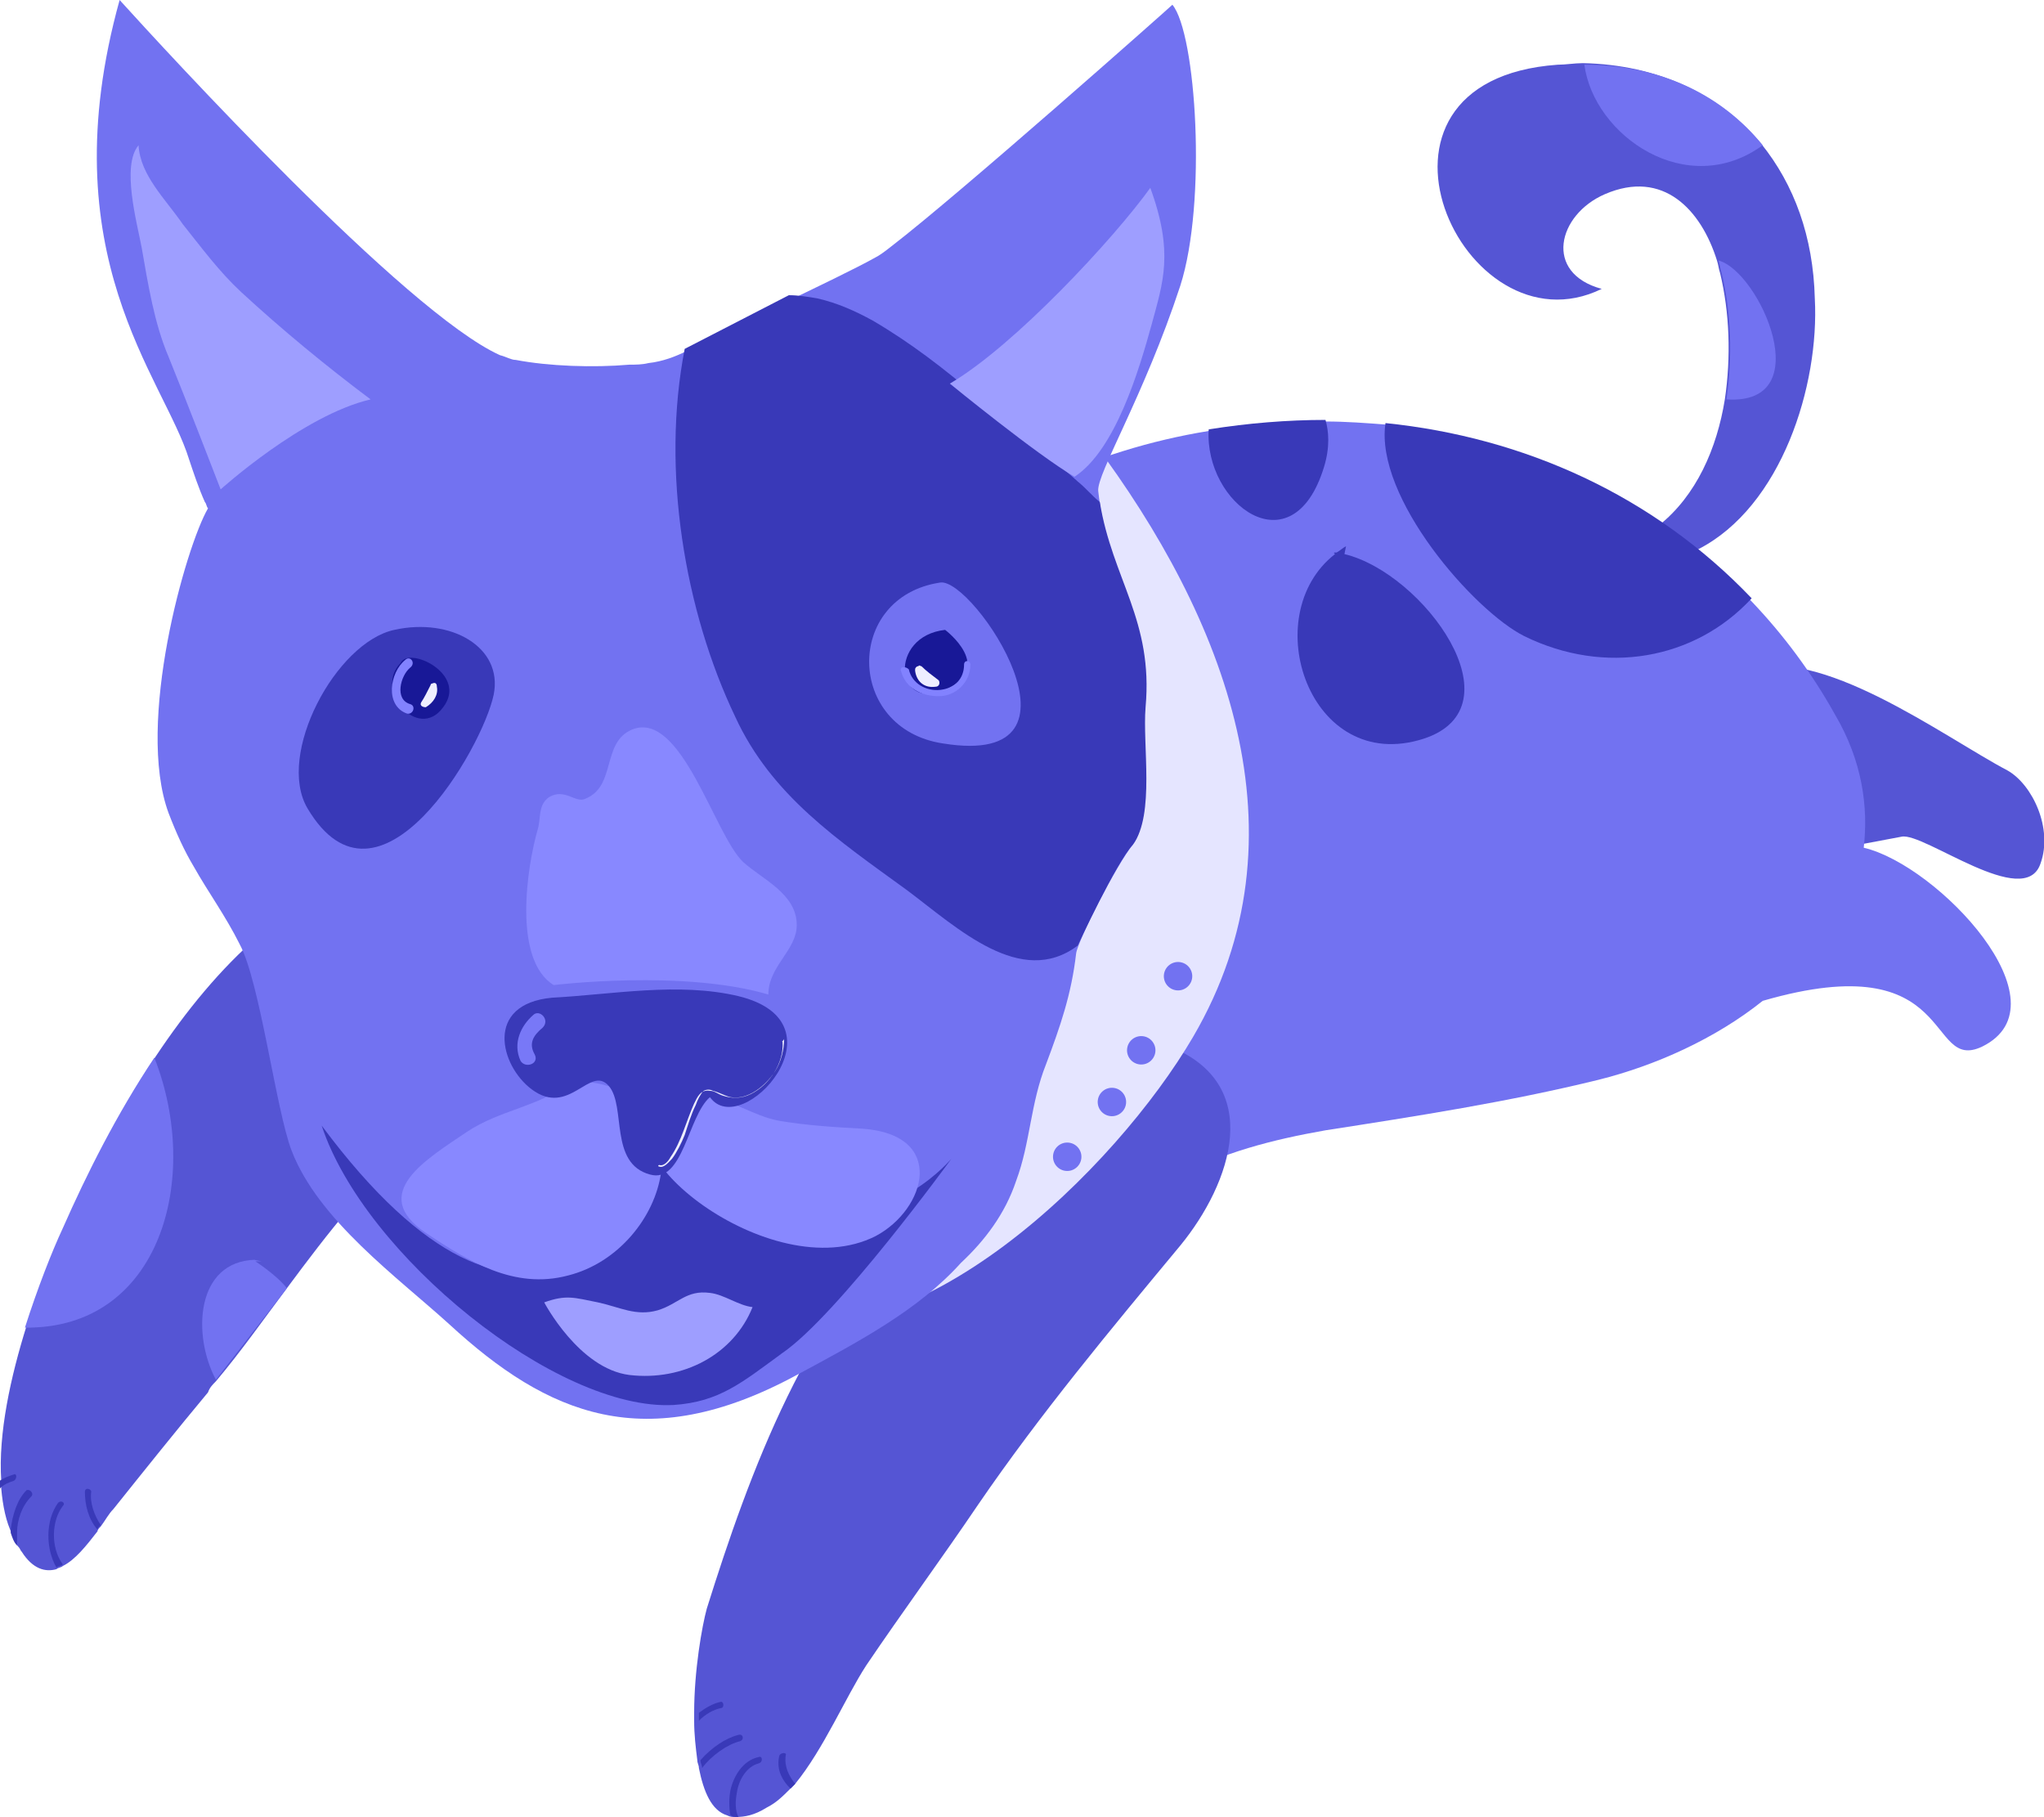 <svg version="1.1" x="0" y="0" width="100%" height="100%" viewBox="0 0 129.5 115.1" xmlns="http://www.w3.org/2000/svg" xmlns:xlink="http://www.w3.org/1999/xlink">
  <style type="text/css">.st1{stroke:none;stroke-width:1;stroke-linecap:butt;stroke-linejoin:miter;fill:#6c6ceb;fill-opacity:1;fill-rule:nonZero;}
.st2{stroke:none;stroke-width:1;stroke-linecap:butt;stroke-linejoin:miter;fill:#5555d4;fill-opacity:1;fill-rule:nonZero;}
.st3{stroke:none;stroke-width:1;stroke-linecap:butt;stroke-linejoin:miter;fill:#3939b8;fill-opacity:1;fill-rule:nonZero;}
.st4{stroke:none;stroke-width:1;stroke-linecap:butt;stroke-linejoin:miter;fill:#3939b8;fill-opacity:1;fill-rule:nonZero;}
.st5{stroke:none;stroke-width:1;stroke-linecap:butt;stroke-linejoin:miter;fill:#3939b8;fill-opacity:1;fill-rule:nonZero;}
.st6{stroke:none;stroke-width:1;stroke-linecap:butt;stroke-linejoin:miter;fill:#3939b8;fill-opacity:1;fill-rule:nonZero;}
.st7{stroke:none;stroke-width:1;stroke-linecap:butt;stroke-linejoin:miter;fill:#5555d4;fill-opacity:1;fill-rule:nonZero;}
.st8{stroke:none;stroke-width:1;stroke-linecap:butt;stroke-linejoin:miter;fill:#7272f1;fill-opacity:1;fill-rule:nonZero;}
.st9{stroke:none;stroke-width:1;stroke-linecap:butt;stroke-linejoin:miter;fill:#5555d4;fill-opacity:1;fill-rule:nonZero;}
.st10{stroke:none;stroke-width:1;stroke-linecap:butt;stroke-linejoin:miter;fill:#3939b8;fill-opacity:1;fill-rule:nonZero;}
.st11{stroke:none;stroke-width:1;stroke-linecap:butt;stroke-linejoin:miter;fill:#3939b8;fill-opacity:1;fill-rule:nonZero;}
.st12{stroke:none;stroke-width:1;stroke-linecap:butt;stroke-linejoin:miter;fill:#3939b8;fill-opacity:1;fill-rule:nonZero;}
.st13{stroke:none;stroke-width:1;stroke-linecap:butt;stroke-linejoin:miter;fill:#3939b8;fill-opacity:1;fill-rule:nonZero;}
.st14{stroke:none;stroke-width:1;stroke-linecap:butt;stroke-linejoin:miter;fill:#e5e5ff;fill-opacity:1;fill-rule:nonZero;}
.st15{stroke:none;stroke-width:1;stroke-linecap:butt;stroke-linejoin:miter;fill:#7272f1;fill-opacity:1;fill-rule:nonZero;}
.st16{stroke:none;stroke-width:1;stroke-linecap:butt;stroke-linejoin:miter;fill:#9e9eff;fill-opacity:1;fill-rule:nonZero;}
.st17{stroke:none;stroke-width:1;stroke-linecap:butt;stroke-linejoin:miter;fill:#3939b8;fill-opacity:1;fill-rule:nonZero;}
.st18{stroke:none;stroke-width:1;stroke-linecap:butt;stroke-linejoin:miter;fill:#3939b8;fill-opacity:1;fill-rule:nonZero;}
.st19{stroke:none;stroke-width:1;stroke-linecap:butt;stroke-linejoin:miter;fill:#8888ff;fill-opacity:1;fill-rule:nonZero;}
.st20{stroke:none;stroke-width:1;stroke-linecap:butt;stroke-linejoin:miter;fill:#3939b8;fill-opacity:1;fill-rule:nonZero;}
.st21{stroke:none;stroke-width:1;stroke-linecap:butt;stroke-linejoin:miter;fill:#3939b8;fill-opacity:1;fill-rule:nonZero;}
.st22{stroke:none;stroke-width:1;stroke-linecap:butt;stroke-linejoin:miter;fill:#7272f1;fill-opacity:1;fill-rule:nonZero;}
.st23{stroke:none;stroke-width:1;stroke-linecap:butt;stroke-linejoin:miter;fill:#181897;fill-opacity:1;fill-rule:nonZero;}
.st24{stroke:none;stroke-width:1;stroke-linecap:butt;stroke-linejoin:miter;fill:#181897;fill-opacity:1;fill-rule:nonZero;}
.st25{stroke:none;stroke-width:1;stroke-linecap:butt;stroke-linejoin:miter;fill:#8888ff;fill-opacity:1;fill-rule:nonZero;}
.st26{stroke:none;stroke-width:1;stroke-linecap:butt;stroke-linejoin:miter;fill:#3939b8;fill-opacity:1;fill-rule:nonZero;}
.st27{stroke:none;stroke-width:1;stroke-linecap:butt;stroke-linejoin:miter;fill:#5555d4;fill-opacity:1;fill-rule:nonZero;}
.st28{stroke:none;stroke-width:1;stroke-linecap:butt;stroke-linejoin:miter;fill:#8888ff;fill-opacity:1;fill-rule:nonZero;}
.st29{stroke:none;stroke-width:1;stroke-linecap:butt;stroke-linejoin:miter;fill:#9e9eff;fill-opacity:1;fill-rule:nonZero;}
.st30{stroke:none;stroke-width:1;stroke-linecap:butt;stroke-linejoin:miter;fill:#9e9eff;fill-opacity:1;fill-rule:nonZero;}
.st31{stroke:none;stroke-width:1;stroke-linecap:butt;stroke-linejoin:miter;fill:#7878f7;fill-opacity:1;fill-rule:nonZero;}
.st32{stroke:none;stroke-width:1;stroke-linecap:butt;stroke-linejoin:miter;fill:#eeeeff;fill-opacity:1;fill-rule:nonZero;}
.st33{stroke:none;stroke-width:1;stroke-linecap:butt;stroke-linejoin:miter;fill:#eeeeff;fill-opacity:1;fill-rule:nonZero;}
.st34{stroke:none;stroke-width:1;stroke-linecap:butt;stroke-linejoin:miter;fill:#eeeeff;fill-opacity:1;fill-rule:nonZero;}
.st35{stroke:none;stroke-width:1;stroke-linecap:butt;stroke-linejoin:miter;fill:#8282ff;fill-opacity:1;fill-rule:nonZero;}
.st36{stroke:none;stroke-width:1;stroke-linecap:butt;stroke-linejoin:miter;fill:#8282ff;fill-opacity:1;fill-rule:nonZero;}
.st37{stroke:none;stroke-width:1;stroke-linecap:butt;stroke-linejoin:miter;fill:#3939b8;fill-opacity:1;fill-rule:nonZero;}
.st38{stroke:none;stroke-width:1;stroke-linecap:butt;stroke-linejoin:miter;fill:#3939b8;fill-opacity:1;fill-rule:nonZero;}
.st39{stroke:none;stroke-width:1;stroke-linecap:butt;stroke-linejoin:miter;fill:#3939b8;fill-opacity:1;fill-rule:nonZero;}
.st40{stroke:none;stroke-width:1;stroke-linecap:butt;stroke-linejoin:miter;fill:#3939b8;fill-opacity:1;fill-rule:nonZero;}
.st41{stroke:none;stroke-width:1;stroke-linecap:butt;stroke-linejoin:miter;fill:#7272f1;fill-opacity:1;fill-rule:nonZero;}
.st42{stroke:none;stroke-width:1;stroke-linecap:butt;stroke-linejoin:miter;fill:#7272f1;fill-opacity:1;fill-rule:nonZero;}
.st43{stroke:none;stroke-width:1;stroke-linecap:butt;stroke-linejoin:miter;fill:#7272f1;fill-opacity:1;fill-rule:nonZero;}
.st44{stroke:none;stroke-width:1;stroke-linecap:butt;stroke-linejoin:miter;fill:#7272f1;fill-opacity:1;fill-rule:nonZero;}
.st45{stroke:none;stroke-width:1;stroke-linecap:butt;stroke-linejoin:miter;fill:#7272f1;fill-opacity:1;fill-rule:nonZero;}
.st46{stroke:none;stroke-width:1;stroke-linecap:butt;stroke-linejoin:miter;fill:#7272f1;fill-opacity:1;fill-rule:nonZero;}
.st47{stroke:none;stroke-width:1;stroke-linecap:butt;stroke-linejoin:miter;fill:#7272f1;fill-opacity:1;fill-rule:nonZero;}
.st48{stroke:none;stroke-width:1;stroke-linecap:butt;stroke-linejoin:miter;fill:#7272f1;fill-opacity:1;fill-rule:nonZero;}</style>
  <defs/>
  <g id="组83">
    <g id="组84">
      <path class="st1" id="路径259" d="M 26.279 52.5 C 26.279 52.5 26.179 52.6 26.179 52.6 C 26.179 52.6 26.179 52.5 26.279 52.5  Z "/>
      <path class="st2" id="路径260" d="M 32.579 68.1 C 30.479 69.3 28.579 70.4 26.779 71.9 C 23.379 74.7 20.779 78.1 18.179 81.6 C 16.679 83.6 15.279 85.6 13.679 87.5 C 13.479 87.7 13.279 87.9 13.179 88.2 C 11.179 90.6 9.179 93.1 7.179 95.6 C 6.879 95.9 6.679 96.3 6.379 96.7 C 6.279 96.8 6.179 96.9 6.179 97 C 5.479 97.9 4.779 98.8 3.979 99.2 C 3.879 99.3 3.679 99.3 3.579 99.4 C 2.879 99.6 2.079 99.4 1.379 98.3 C 1.279 98.2 1.279 98.1 1.179 98 C 0.979 97.8 0.879 97.5 0.779 97.2 C 0.379 96.4 0.179 95.4 0.079 94.3 C 0.079 94.1 0.079 94 0.079 93.8 C -0.121 90.8 0.679 87.2 1.679 84 C 2.479 81.5 3.379 79.2 4.079 77.7 C 5.579 74.3 7.479 70.5 9.879 66.9 C 13.679 61.2 18.579 56.2 24.979 54.7 C 24.979 54.7 26.379 52.5 26.379 52.5 C 25.379 54.3 28.479 60 29.279 61.9 C 29.979 64.2 31.479 66.1 32.579 68.1  Z "/>
      <g id="组85">
        <path class="st3" id="路径261" d="M 0.879 93.8 C 0.579 93.9 0.279 94 -0.021 94.3 C -0.021 94.1 -0.021 94 -0.021 93.8 C 0.279 93.6 0.579 93.5 0.879 93.4 C 1.079 93.3 1.079 93.7 0.879 93.8  Z "/>
      </g>
      <g id="组86">
        <path class="st4" id="路径262" d="M 1.979 94.8 C 1.379 95.4 1.079 96.3 1.079 97.1 C 1.079 97.4 1.079 97.6 1.079 97.9 C 0.879 97.7 0.779 97.4 0.679 97.1 C 0.679 97 0.679 97 0.679 96.9 C 0.779 96 1.079 95 1.679 94.4 C 1.879 94.3 2.179 94.6 1.979 94.8  Z "/>
      </g>
      <g id="组87">
        <path class="st5" id="路径263" d="M 3.979 99.1 C 3.879 99.2 3.679 99.2 3.579 99.3 C 2.879 98.1 2.879 96.3 3.679 95.2 C 3.879 95 4.179 95.2 3.979 95.4 C 3.279 96.3 3.179 98 3.979 99.1  Z "/>
      </g>
      <g id="组88">
        <path class="st6" id="路径264" d="M 6.379 96.6 C 6.279 96.7 6.179 96.8 6.179 96.9 C 5.579 96.2 5.379 95.3 5.379 94.5 C 5.379 94.2 5.779 94.3 5.779 94.5 C 5.679 95.2 5.979 96 6.379 96.6  Z "/>
      </g>
    </g>
    <path class="st7" id="路径265" d="M 97.379 53.6 C 106.179 55.8 111.479 54.7 120.479 53 C 121.879 52.7 128.279 57.7 129.279 54.7 C 130.079 52.5 128.779 49.7 127.179 48.8 C 123.179 46.7 115.179 40.7 110.479 42.5 C 105.079 44.6 103.279 52.6 96.979 53 C 96.979 53 97.379 53.6 97.379 53.6  Z "/>
    <path class="st8" id="路径266" d="M 125.579 66.3 C 121.979 68 124.079 59.8 111.679 63.4 C 108.679 65.8 104.879 67.5 101.279 68.4 C 95.579 69.8 89.779 70.7 83.979 71.6 C 80.579 72.2 77.479 73 74.479 74.6 C 73.179 75.2 70.179 77.5 68.679 77.3 C 64.779 76.8 70.579 56.3 70.879 53.1 C 71.379 48.1 70.879 43.6 70.179 38.6 C 69.679 35.3 65.879 30.6 65.879 30.6 C 69.379 29 72.879 27.9 76.579 27.3 C 79.079 26.9 81.579 26.7 83.979 26.7 C 85.279 26.7 86.579 26.8 87.879 26.9 C 96.579 27.8 104.779 31.5 110.979 38.1 C 112.979 40.2 114.779 42.6 116.279 45.3 C 117.979 48.2 118.379 51.1 118.079 53.7 C 122.779 54.8 131.079 63.6 125.579 66.3  Z "/>
    <g id="组89">
      <path class="st9" id="路径267" d="M 74.779 78.9 C 70.379 84.2 65.879 89.6 61.979 95.3 C 59.679 98.7 57.179 102.1 54.879 105.5 C 53.579 107.5 52.179 110.8 50.379 113 C 50.279 113.1 50.179 113.2 50.079 113.3 C 49.579 113.8 49.179 114.2 48.579 114.5 C 47.779 115 47.179 115.1 46.579 115.1 C 46.379 115.1 46.279 115.1 46.079 115 C 45.079 114.7 44.579 113.5 44.279 112 C 44.279 111.8 44.179 111.7 44.179 111.5 C 44.079 110.7 43.979 109.9 43.979 109 C 43.979 108.8 43.979 108.6 43.979 108.5 C 43.979 105.8 44.479 103 44.779 101.9 C 47.479 93.3 51.179 83.1 58.279 76.8 C 59.979 73.6 63.279 70.3 65.179 68.4 C 67.879 65.7 70.379 64.9 73.879 66.2 C 80.279 68.6 77.979 75 74.779 78.9  Z "/>
      <g id="组90">
        <path class="st10" id="路径268" d="M 45.679 108.2 C 45.179 108.3 44.679 108.6 44.279 109 C 44.279 108.8 44.279 108.6 44.279 108.5 C 44.679 108.2 45.179 107.9 45.679 107.8 C 45.879 107.8 45.879 108.2 45.679 108.2  Z "/>
      </g>
      <g id="组91">
        <path class="st11" id="路径269" d="M 46.879 110.3 C 46.079 110.5 45.079 111.2 44.479 112 C 44.479 111.8 44.379 111.7 44.379 111.5 C 45.079 110.7 45.979 110.1 46.779 109.9 C 47.079 109.8 47.179 110.2 46.879 110.3  Z "/>
      </g>
      <g id="组92">
        <path class="st12" id="路径270" d="M 48.079 111.7 C 47.279 111.9 46.779 112.8 46.679 113.6 C 46.579 114.1 46.579 114.7 46.779 115.1 C 46.579 115.1 46.479 115.1 46.279 115 C 46.179 114.5 46.179 113.9 46.279 113.4 C 46.479 112.5 47.079 111.5 48.079 111.3 C 48.279 111.2 48.379 111.6 48.079 111.7  Z "/>
      </g>
      <g id="组93">
        <path class="st13" id="路径271" d="M 50.379 113 C 50.279 113.1 50.179 113.2 50.079 113.3 C 49.479 112.7 49.179 112 49.379 111.2 C 49.479 111 49.879 111 49.779 111.2 C 49.679 111.9 49.979 112.5 50.379 113  Z "/>
      </g>
    </g>
    <path class="st14" id="路径272" d="M 69.279 28 C 77.579 39.1 83.079 52.9 75.579 65.7 C 70.779 73.9 57.979 86.7 47.479 83.5 C 65.279 71.3 70.079 47.6 68.279 27 C 68.879 27 68.979 27.5 68.679 28.4 C 68.679 28.4 69.279 28 69.279 28  Z "/>
    <g id="组94">
      <g id="组95">
        <g id="组96">
          <path class="st15" id="路径273" d="M 71.679 45.4 C 72.279 39.6 70.179 36.4 69.579 31.1 C 69.479 30 72.479 25.1 74.779 18.1 C 76.479 12.8 75.779 2.1 74.279 0.3 C 74.079 0.5 60.779 12.3 56.479 15.6 C 55.979 16 55.679 16.2 55.479 16.3 C 53.179 17.6 45.079 21.3 43.579 22.2 C 42.779 22.6 41.979 22.9 41.079 23 C 40.679 23.1 40.279 23.1 39.879 23.1 C 37.579 23.3 34.779 23.2 32.679 22.8 C 32.379 22.8 32.079 22.6 31.679 22.5 C 25.679 19.8 10.479 3.2 7.579 -7.105427357601002e-15 C 3.079 16.2 10.379 23.9 11.979 29.1 C 12.279 30 12.579 30.9 12.979 31.8 C 13.079 31.9 13.079 32.1 13.179 32.2 C 11.779 34.6 8.579 45.8 10.679 51.5 C 11.179 52.8 11.679 53.9 12.279 54.9 C 13.179 56.5 14.279 58 15.179 59.8 C 16.479 62.2 17.479 70.3 18.479 72.9 C 20.179 77.3 25.179 80.9 28.479 83.9 C 34.679 89.6 40.879 92.3 50.479 87.1 C 54.379 85 58.179 83 60.879 80 C 62.379 78.6 63.679 76.9 64.379 74.8 C 65.279 72.4 65.279 69.9 66.279 67.4 C 67.179 65 67.879 63 68.179 60.4 C 68.279 59.6 70.779 54.7 71.779 53.5 C 73.179 51.6 71.479 47.8 71.679 45.4  Z "/>
        </g>
      </g>
    </g>
    <path class="st16" id="路径274" d="M 15.279 18.5 C 13.879 17.2 12.779 15.7 11.579 14.2 C 10.479 12.6 8.879 11.1 8.779 9.2 C 7.679 10.5 8.679 14.1 8.979 15.7 C 9.379 18 9.779 20.5 10.679 22.6 C 11.779 25.3 13.979 31 13.979 31 C 13.979 31 19.179 26.3 23.479 25.3 C 20.679 23.2 17.879 20.9 15.279 18.5  Z "/>
    <g id="组97">
      <path class="st17" id="路径275" d="M 60.279 73.4 C 60.279 73.4 56.579 77.8 51.879 76.4 C 47.879 75.2 45.079 74.4 41.379 72.7 C 40.679 76.5 33.679 89.2 20.379 71.3 C 23.079 79.5 35.279 89.4 42.679 89 C 45.579 88.8 46.979 87.6 49.579 85.7 C 53.079 83.3 60.279 73.4 60.279 73.4  Z "/>
    </g>
    <g id="组98">
      <g id="组99">
        <path class="st18" id="路径276" d="M 47.279 76.8 C 45.779 75.7 44.679 74.1 43.179 73.1 C 40.579 75.5 35.179 79.3 31.279 79.2 C 32.879 80.2 34.779 82.7 35.579 83.7 C 37.179 85.5 39.279 87.2 41.679 86.7 C 44.079 86.2 45.979 84.3 47.779 82.7 C 49.579 81.2 51.379 79.8 53.079 78.3 C 50.979 78.1 49.079 78.1 47.279 76.8  Z "/>
      </g>
    </g>
    <path class="st19" id="路径277" d="M 42.179 70.3 C 37.479 72.4 48.779 81.7 55.479 78.3 C 58.679 76.6 59.979 71.9 54.679 71.5 C 52.879 71.4 51.179 71.3 49.379 71 C 47.679 70.7 46.179 69.5 44.579 69.5 C 42.879 69.6 40.579 71.2 40.479 72.5 C 40.479 72.5 42.179 70.3 42.179 70.3  Z "/>
    <path class="st20" id="路径278" d="M 72.579 44.8 C 73.079 39.3 70.479 36.7 69.679 31.8 C 69.679 31.8 69.679 31.8 69.679 31.8 C 69.179 31.4 68.779 30.9 68.279 30.5 C 67.179 29.5 65.979 28.6 64.779 27.6 C 63.779 26.8 62.879 26 61.979 25.2 C 59.879 23.4 57.679 21.7 55.279 20.3 C 54.179 19.7 53.079 19.2 51.779 18.9 C 51.179 18.8 50.579 18.7 49.979 18.7 C 49.979 18.7 43.379 22.1 43.379 22.1 C 41.879 29.8 43.379 38.7 46.579 45.4 C 48.879 50.4 53.079 53.2 57.479 56.4 C 60.679 58.8 64.679 62.6 68.279 59.9 C 68.279 59.9 70.679 54.7 71.779 53.5 C 73.179 51.6 72.379 47.2 72.579 44.8  Z "/>
    <path class="st21" id="路径279" d="M 19.479 51.2 C 17.479 47.8 21.279 40.7 24.979 39.9 C 28.579 39.1 31.879 41 31.279 44 C 30.579 47.4 23.979 58.8 19.479 51.2  Z "/>
    <path class="st22" id="路径280" d="M 59.579 36.9 C 53.479 37.8 53.579 46.2 59.779 47.1 C 69.779 48.7 61.679 36.6 59.579 36.9  Z "/>
    <path class="st23" id="路径281" d="M 25.379 42 C 23.679 43.7 26.479 47 28.079 44.8 C 29.679 42.7 25.879 40.9 25.379 42  Z "/>
    <path class="st24" id="路径282" d="M 59.879 39.9 C 56.279 40.3 56.679 45.1 59.879 43.7 C 63.079 42.3 59.879 39.9 59.879 39.9  Z "/>
    <path class="st25" id="路径283" d="M 35.079 69.3 C 36.179 67.7 39.979 68.9 40.979 70.3 C 41.879 71.6 42.079 72.9 41.879 74.3 C 41.479 77.1 39.179 80 35.979 80.8 C 32.579 81.7 29.679 79.9 26.979 78.1 C 23.279 75.6 27.079 73.4 29.579 71.7 C 31.679 70.3 34.179 70.1 36.079 68.6 C 36.079 68.6 35.079 69.3 35.079 69.3  Z "/>
    <path class="st26" id="路径284" d="M 33.679 69 C 36.079 70.8 37.379 67.4 38.579 68.8 C 39.679 70.1 38.579 73.7 41.179 74.4 C 43.279 75 43.579 70.7 44.979 69.5 C 46.979 72.3 53.779 64.8 46.779 63.1 C 42.979 62.2 38.779 63 34.979 63.2 C 30.679 63.6 31.679 67.5 33.679 69  Z "/>
    <path class="st27" id="路径285" d="M 107.579 34.8 C 107.579 34.8 108.579 35.8 108.579 35.8 C 108.479 36.1 108.279 36.2 107.979 36.1 C 107.379 34.8 106.079 34.3 105.079 33.3 C 107.479 31.4 108.779 28.4 109.279 25.3 C 109.679 22.6 109.579 19.8 108.979 17.3 C 108.879 17 108.879 16.8 108.779 16.5 C 107.779 13.3 105.379 10.7 101.679 12.3 C 98.679 13.6 97.779 17.3 101.479 18.3 C 92.679 22.6 84.679 5.1 98.679 4.1 C 99.179 4.1 99.779 4 100.279 4 C 105.079 4.1 108.979 6 111.579 9.1 C 113.679 11.7 114.879 15 114.979 18.9 C 115.279 24.4 112.879 32.1 107.579 34.8  Z "/>
    <path class="st28" id="路径286" d="M 35.079 62.4 C 32.479 60.8 33.379 54.9 34.079 52.5 C 34.279 51.8 34.079 51 34.779 50.5 C 35.779 49.9 36.479 50.9 37.079 50.6 C 39.079 49.8 38.079 47 40.079 46.2 C 43.179 45 45.279 52.9 47.079 54.6 C 48.279 55.7 50.479 56.6 50.479 58.6 C 50.479 60.2 48.679 61.2 48.679 63 C 43.279 61.4 35.079 62.4 35.079 62.4  Z "/>
    <path class="st29" id="路径287" d="M 34.479 82.5 C 35.879 82 36.379 82.2 37.879 82.5 C 39.279 82.8 40.279 83.4 41.679 83 C 42.979 82.6 43.479 81.7 44.979 81.9 C 45.879 82 46.779 82.7 47.679 82.8 C 46.479 85.8 43.279 87.5 39.879 87.1 C 36.679 86.7 34.479 82.5 34.479 82.5  Z "/>
    <path class="st30" id="路径288" d="M 72.879 11.9 C 70.579 15.1 64.279 21.9 60.179 24.3 C 60.179 24.3 65.679 28.8 68.079 30.2 C 70.679 28.5 72.179 23.4 72.979 20.5 C 73.679 17.9 74.379 16 72.879 11.9  Z "/>
    <g id="组100">
      <path class="st31" id="路径289" d="M 33.779 64.3 C 32.979 65 32.479 66.1 32.979 67.2 C 33.279 67.7 34.179 67.4 33.879 66.8 C 33.479 66.1 33.779 65.6 34.379 65.1 C 34.879 64.6 34.179 63.9 33.779 64.3 C 33.779 64.3 33.779 64.3 33.779 64.3  Z "/>
    </g>
    <g id="组101">
      <path class="st32" id="路径290" d="M 49.579 66 C 49.679 67.3 48.779 68.7 47.579 69.3 C 46.979 69.6 46.379 69.6 45.779 69.4 C 45.479 69.3 45.279 69.1 44.979 69.1 C 44.379 69 44.179 69.5 43.979 69.9 C 43.479 71 43.179 72.3 42.479 73.3 C 42.379 73.5 42.079 73.9 41.779 73.8 C 41.679 73.8 41.679 73.9 41.779 73.9 C 42.079 74 42.379 73.6 42.579 73.4 C 42.879 73 43.179 72.4 43.379 71.9 C 43.579 71.3 43.779 70.6 44.079 70 C 44.179 69.7 44.379 69.3 44.579 69.1 C 44.779 69 44.979 69 45.179 69.1 C 45.579 69.2 45.879 69.4 46.279 69.5 C 47.379 69.7 48.479 68.8 49.079 67.9 C 49.479 67.3 49.679 66.5 49.679 65.8 C 49.679 65.9 49.479 66 49.579 66 C 49.579 66 49.579 66 49.579 66  Z "/>
    </g>
    <g id="组102">
      <path class="st33" id="路径291" d="M 27.379 43.3 C 27.279 43.3 27.279 43.4 27.279 43.4 C 27.079 43.8 26.879 44.2 26.679 44.5 C 26.579 44.7 26.779 44.8 26.979 44.8 C 27.479 44.5 27.779 44 27.679 43.5 C 27.679 43.3 27.579 43.2 27.379 43.3  Z "/>
      <path class="st34" id="路径292" d="M 59.479 43.1 C 59.079 42.8 58.679 42.5 58.379 42.2 C 58.279 42.2 58.279 42.1 58.179 42.2 C 58.079 42.2 57.979 42.3 57.979 42.4 C 57.979 42.4 57.979 42.5 57.979 42.5 C 58.079 43.2 58.579 43.6 59.279 43.5 C 59.479 43.5 59.579 43.3 59.479 43.1  Z "/>
    </g>
    <g id="组103">
      <path class="st35" id="路径293" d="M 57.079 42.5 C 57.379 43.6 58.379 44.1 59.479 44.1 C 60.579 44.1 61.479 43.2 61.479 42.1 C 61.479 41.8 61.079 41.8 61.079 42.1 C 61.079 43 60.479 43.6 59.579 43.7 C 58.679 43.8 57.779 43.3 57.579 42.4 C 57.379 42.2 56.979 42.2 57.079 42.5 C 57.079 42.5 57.079 42.5 57.079 42.5  Z "/>
    </g>
    <g id="组104">
      <path class="st36" id="路径294" d="M 25.679 41.8 C 24.679 42.6 24.379 44.7 25.779 45.2 C 26.179 45.3 26.379 44.7 25.979 44.6 C 24.979 44.3 25.379 42.8 25.979 42.3 C 26.379 42 25.979 41.5 25.679 41.8 C 25.679 41.8 25.679 41.8 25.679 41.8  Z "/>
    </g>
    <g id="组105">
      <path class="st37" id="路径295" d="M 110.979 37.9 C 107.379 41.8 101.679 42.8 96.579 40.3 C 93.379 38.7 87.079 31.5 87.779 26.8 C 96.579 27.7 104.779 31.4 110.979 37.9  Z "/>
      <path class="st38" id="路径296" d="M 84.179 34.9 C 84.079 34.9 83.979 34.9 83.879 34.9 C 83.979 34.9 84.079 34.9 84.179 34.9  Z "/>
      <path class="st39" id="路径297" d="M 85.179 35.1 C 85.179 35.1 85.279 34.6 85.279 34.6 C 85.079 34.7 84.879 34.9 84.679 35 C 84.479 35 84.479 35 84.579 35.1 C 79.579 39 82.979 49.1 90.179 46.8 C 96.379 44.8 90.179 36.3 85.179 35.1  Z "/>
      <path class="st40" id="路径298" d="M 83.879 29.6 C 81.879 36.1 76.279 31.9 76.579 27.2 C 79.079 26.8 81.579 26.6 83.979 26.6 C 84.179 27.3 84.279 28.3 83.879 29.6  Z "/>
    </g>
    <path class="st41" id="椭圆16" d="M 66.72 73.177 C 66.775 72.683 67.22 72.327 67.714 72.382 C 68.208 72.437 68.564 72.882 68.509 73.376 C 68.454 73.87 68.009 74.226 67.515 74.171 C 67.021 74.116 66.665 73.671 66.72 73.177  Z "/>
    <path class="st42" id="椭圆17" d="M 69.552 69.707 C 69.607 69.213 70.052 68.857 70.546 68.912 C 71.04 68.967 71.396 69.412 71.341 69.906 C 71.286 70.4 70.84 70.756 70.346 70.701 C 69.852 70.646 69.497 70.201 69.552 69.707  Z "/>
    <path class="st43" id="椭圆18" d="M 71.41 66.433 C 71.465 65.939 71.91 65.583 72.404 65.638 C 72.898 65.693 73.254 66.138 73.199 66.632 C 73.144 67.126 72.7 67.482 72.205 67.427 C 71.711 67.372 71.355 66.927 71.41 66.433  Z "/>
    <path class="st44" id="椭圆19" d="M 73.742 61.739 C 73.797 61.245 74.242 60.889 74.736 60.944 C 75.23 60.999 75.586 61.444 75.531 61.938 C 75.476 62.432 75.031 62.788 74.537 62.733 C 74.043 62.678 73.687 62.233 73.742 61.739  Z "/>
    <path class="st45" id="路径299" d="M 111.679 9.2 C 106.879 12.7 100.979 8.6 100.379 4.1 C 105.179 4.1 109.079 6 111.679 9.2  Z "/>
    <path class="st46" id="路径300" d="M 109.379 25.3 C 109.779 22.6 109.679 19.8 109.079 17.3 C 108.979 17 108.979 16.8 108.879 16.5 C 111.479 17.2 115.279 25.7 109.379 25.3  Z "/>
    <path class="st47" id="路径301" d="M 1.579 84.1 C 2.379 81.6 3.279 79.3 3.979 77.8 C 5.479 74.4 7.379 70.6 9.779 67 C 12.779 74.6 10.179 84.2 1.579 84.1  Z "/>
    <path class="st48" id="路径302" d="M 18.179 81.6 C 17.779 81.1 17.079 80.5 16.179 79.9 C 16.279 79.9 16.479 79.9 16.579 79.9 C 16.579 79.9 16.079 79.8 16.079 79.8 C 16.079 79.8 16.079 79.8 16.179 79.8 C 12.379 79.9 12.179 84.6 13.679 87.4 C 13.679 87.4 18.179 81.6 18.179 81.6  Z "/>
  </g>
</svg>